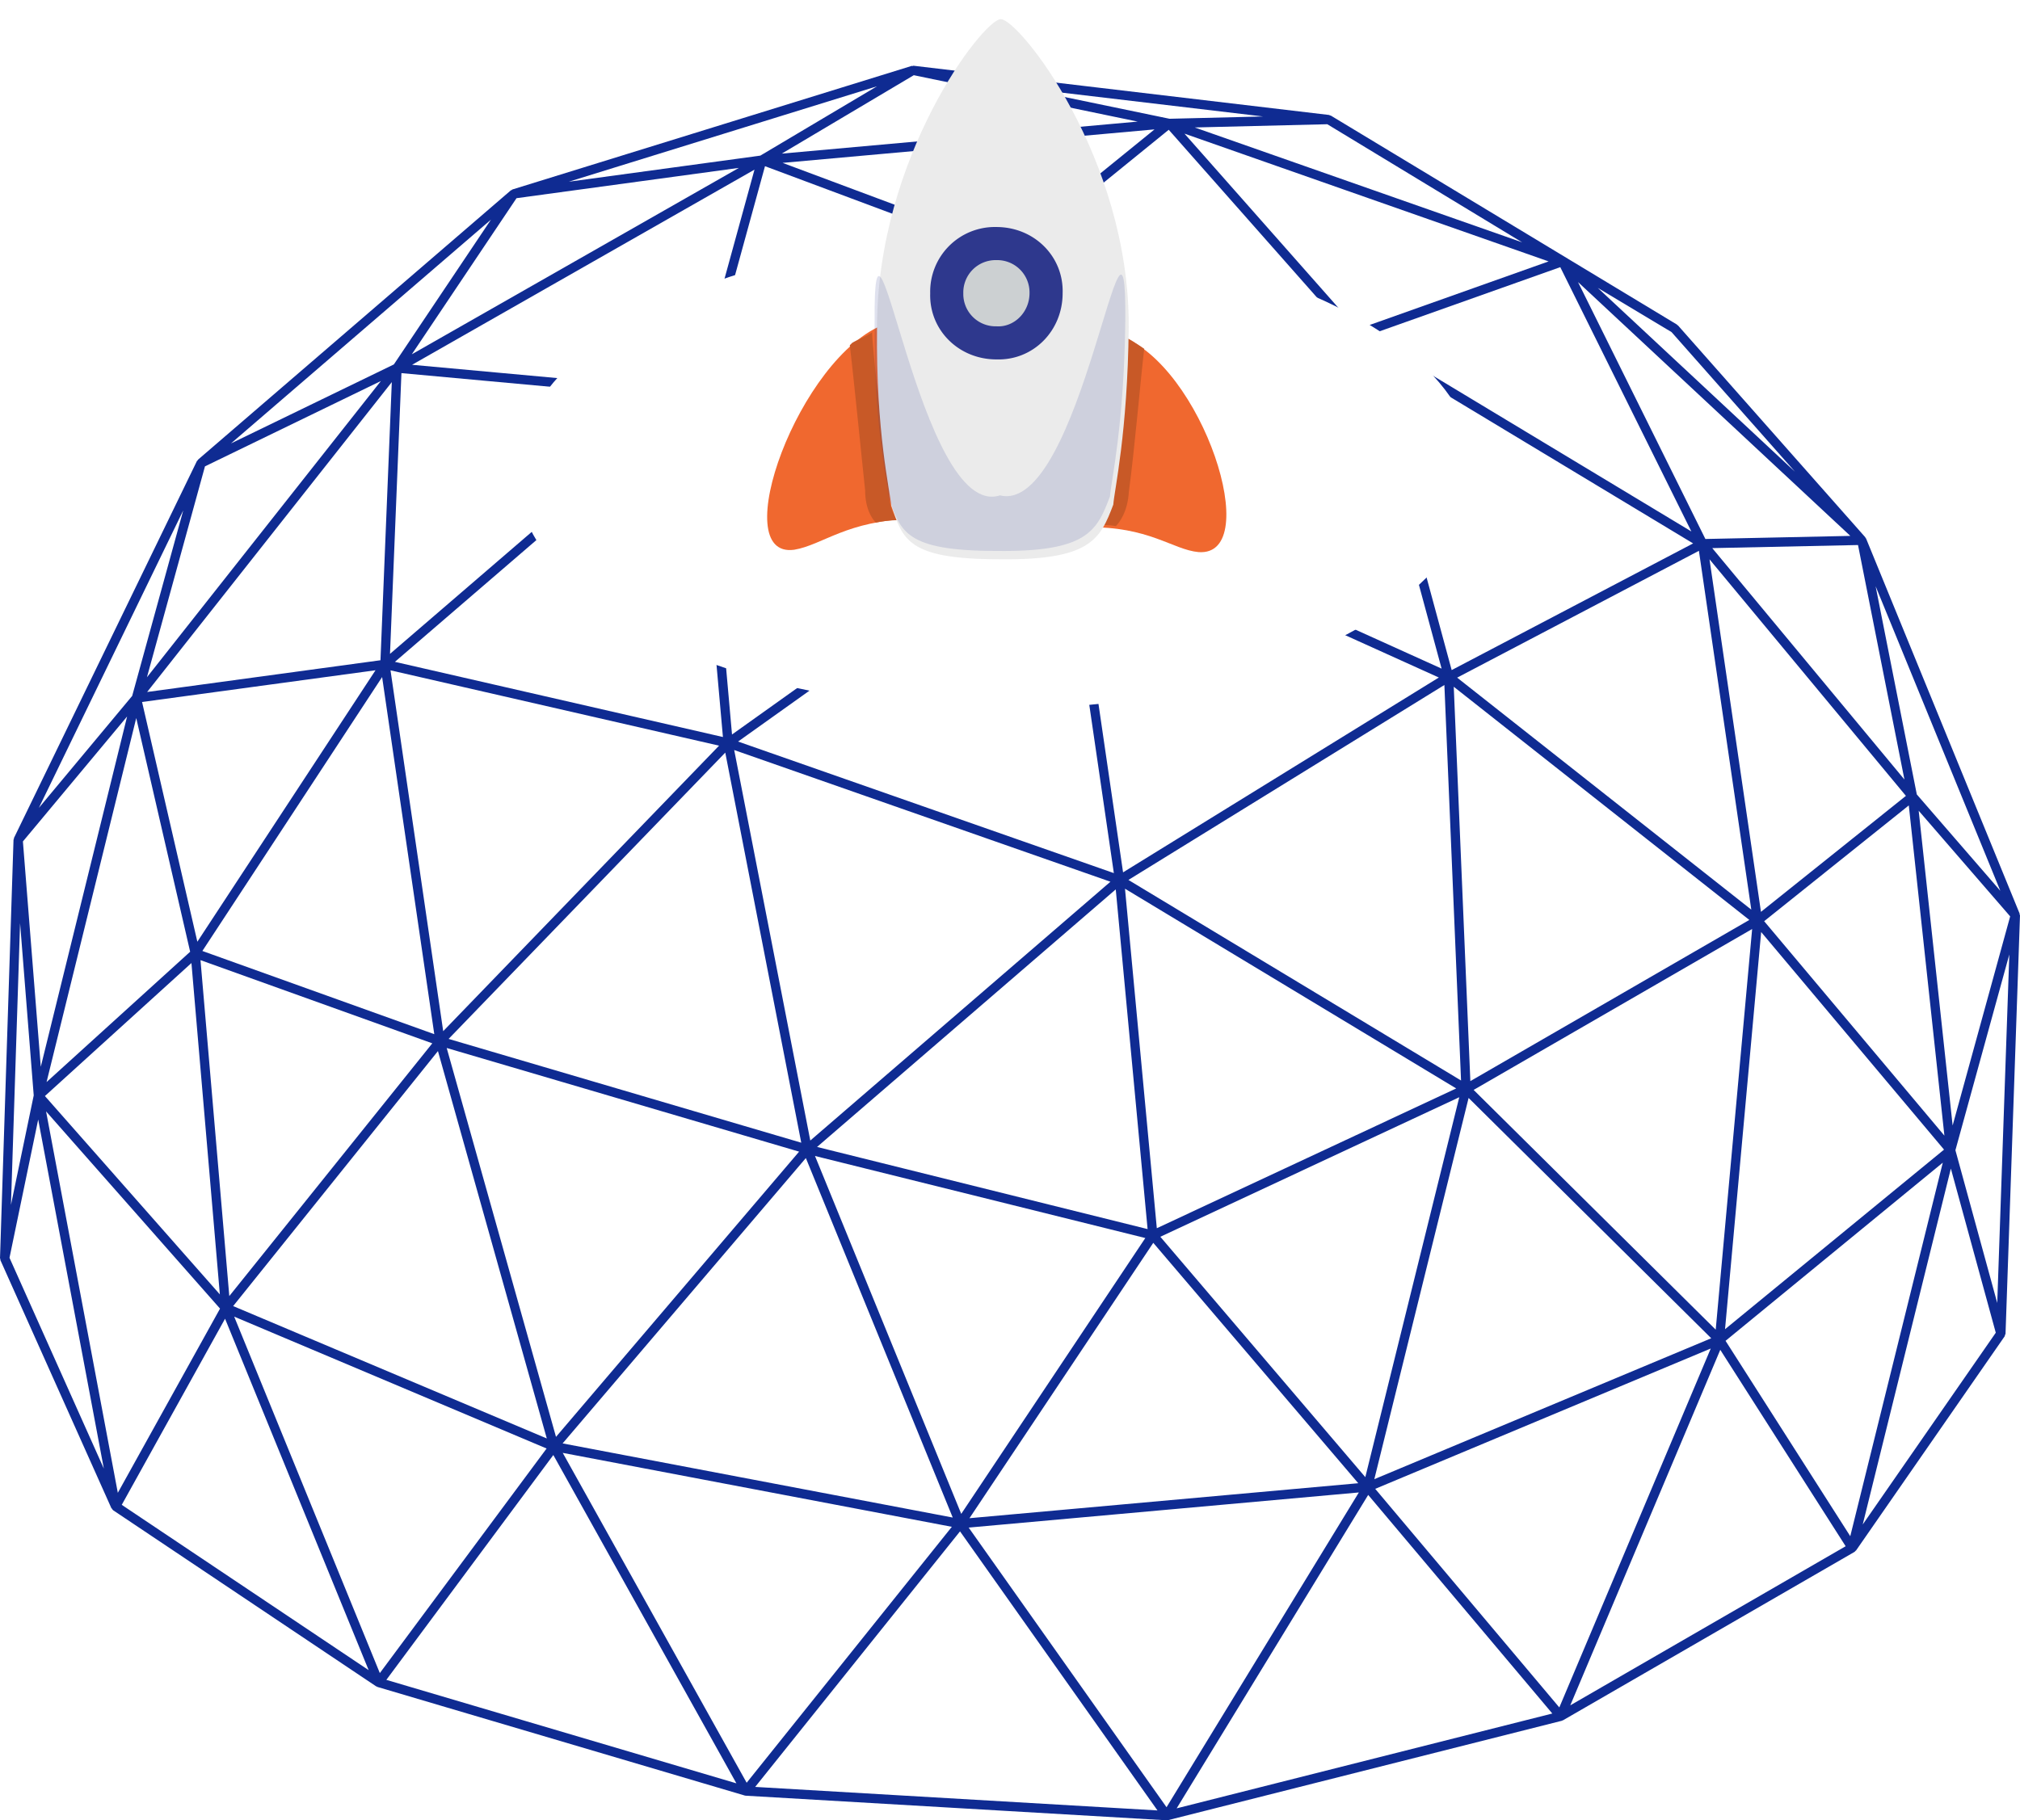 <svg xmlns="http://www.w3.org/2000/svg" xmlns:xlink="http://www.w3.org/1999/xlink" width="1247.227" height="1124.195" viewBox="0 0 1247.227 1124.195"><defs><style>.a{fill:#0f2b92;mix-blend-mode:darken;}.a,.h{isolation:isolate;}.b{fill:#fff;}.c{fill:#f0682f;}.d{fill:#c85927;}.e{fill:#ebebeb;}.f,.h{fill:#2e388d;}.g{fill:#ccd0d2;}.h{opacity:0.15;}.i{filter:url(#c);}.j{filter:url(#a);}</style><filter id="a" x="286.01" y="113.361" width="658.299" height="357.721" filterUnits="userSpaceOnUse"><feOffset input="SourceAlpha"/><feGaussianBlur stdDeviation="11" result="b"/><feFlood flood-opacity="0.161"/><feComposite operator="in" in2="b"/><feComposite in="SourceGraphic"/></filter><filter id="c" x="416.629" y="0" width="397.769" height="397.77" filterUnits="userSpaceOnUse"><feOffset dy="3" input="SourceAlpha"/><feGaussianBlur stdDeviation="3" result="d"/><feFlood flood-opacity="0.161"/><feComposite operator="in" in2="d"/><feComposite in="SourceGraphic"/></filter></defs><g transform="translate(-344.99 -11828.365)"><path class="a" d="M1257.968,539.651,1163.2,308.1c-.063-.175-.254-.207-.333-.35-.1-.143-.048-.334-.175-.461l-115.624-130.8c-.111-.127-.286-.1-.4-.191-.111-.127-.127-.286-.27-.366l-2.734-1.653L832.743,46.9c-.175-.111-.366-.016-.556-.1-.222-.079-.334-.3-.588-.318l-256.581-30.4c-.191,0-.334.159-.54.191h0c-.222,0-.413-.127-.636-.064L327.4,92.493c-.223.079-.318.3-.493.381-.159.111-.366.064-.524.191l-193.1,166.276c-.175.127-.143.334-.27.493-.143.175-.35.207-.445.4L19.626,492.988c-.1.207.016.4-.032.6-.064.207-.254.334-.254.54L11,752.494c-.016.254.191.4.238.62.032.223-.079.445.016.652l68.532,153.18c.064.111.238.079.3.19a3.4,3.4,0,0,0,.636.922l.1.111,162.414,108.774c.159.111.366.1.54.175.1.032.127.143.238.191l226.781,67.054a2.1,2.1,0,0,0,.62.1l.032.016h.08l.079.016h.032L731.3,1099.667l.175.016a2.651,2.651,0,0,0,.7-.1l243.167-61.38c.1-.016.127-.127.207-.159a1.821,1.821,0,0,0,.525-.143L1156.06,933.9l.048-.064.063-.016.048-.079a1.8,1.8,0,0,0,.461-.525c.1-.1.238-.063.3-.159l91.784-132.312.016-.143a2.489,2.489,0,0,0,.207-.747c.079-.254.286-.4.3-.652l8.932-258.377c0-.222-.191-.366-.222-.572C1257.92,540.032,1258.047,539.842,1257.968,539.651ZM671.839,291,899.383,393.909,704.42,514.237ZM698.73,514.7,466.72,433.452l199.4-142.166ZM462.969,429.1,444.724,223.676l217.1,63.621Zm233.647,90.926L511.3,679.861,464.32,438.7Zm206.2-121.5L913.1,642.782,707.726,518.926Zm-228.291-112.6,171.934-99.349L901.1,388.41Zm-4.291-4.116L638.352,135.389,840.61,183.355Zm-5.8.318-214.8-62.922,182.9-83.567ZM457.359,430.655,254.831,384.23l184.3-158.663Zm-2.384,5.34L284.647,612.315l-32.534-222.84Zm3.83,4.291L505.722,681.2,287.984,617.1Zm241.1,84.473,19.66,209.792L515.481,683.819Zm5.706-.413,204.5,123.348L725.256,734.01ZM908.6,399.615l182.5,144.009-172.252,99.54ZM852.879,188.377l203.514,122.712L907.314,389.316ZM640.895,130.128l91.72-74.492,107.55,121.711ZM445.852,214.6,483.329,78.125,627.1,131.813ZM251.8,379.3l7.057-173.38,175.653,16.1Zm27.336,234.871L135.949,562.792,246.932,393.623Zm-1.224,5.658L152.573,775.921,134.789,568.449Zm226.48,66.895-150.1,176.145L286.808,622.709Zm213.765,53.354L604.5,910.425,514.209,689.4ZM912,653.113,853.992,887.746,727.434,739.3Zm180.834-103.878-22.489,247.427L920.871,648.6ZM910.7,393.989l149.27-78.322,32.343,221.6ZM854.93,182.894l119.438-42.419,80.945,163.24Zm-5.817-4.021L742.342,58.02l224.827,78.91ZM634.061,128.316,494.2,76.075,723.842,55.4ZM439.352,216.7l-173.92-15.925L476.844,80.255ZM245.915,383.245l-144.073,19.6L252.908,211.47Zm-3.067,6.183-110,167.658L98.711,409.024ZM146.74,774.888,38.73,652.382l90.465-82.137ZM281.4,624.616l67.213,239.242L154.957,782.1Zm227.163,66.068L599.254,912.7,358.376,866.909Zm214.512,52.352L849.637,891.5,609.585,913.1Zm194.693-89.479,149.81,148.412L859.555,889Zm180.643-102.464,112.906,134.378L1076.1,796.391Zm-31.9-230.183L1187.783,467l-89.5,71.631Zm1.7-6.914,90-1.907,28.655,144.82Zm-4.244-5.642-78.64-158.663,168.135,156.756ZM748.667,54.206l81.85-2,120.312,72.95ZM493.707,70.354l81.5-48.427,138.24,28.656ZM265.273,194.29l64.638-96.409L467.2,79.174ZM101.715,393.766,137.554,263.5l108.615-52.7Zm26.685,169.5L39.747,643.752,95.119,418.941Zm18.452,220.392L83.739,897.425,39.445,661.87Zm201.638,86.4-102.973,138.7L155.593,788.619ZM598.7,918.42,472.013,1076.478,358.455,872.758ZM850,897.2,731.264,1091.593,609.092,918.9Zm217.277-88.891-93.5,221.664-113.669-135ZM1210.542,693.53l-57.121,230.691-77-120.662ZM1100.259,544.4l89.3-71.5,21.98,203.927Zm94.247-78.29-25.429-128.577,77,188.113ZM997.524,153.285l45.55,27.3,76.192,86.205ZM733.123,48.834,640.116,29.556,790.9,47.42ZM480.452,71.593,362.19,87.709,552.464,28.793ZM254.179,200.551,153.606,249.344,314.129,111.136ZM92.608,405.273,34.995,474.409l89.13-183.679Zm-3.131,12.7L36.171,634.311,25.141,495.15Zm-54.9,248.921L75.109,882.469,16.86,752.271ZM149.951,789.907l88.669,217.039L86.171,904.847Zm202.687,84.171,113.033,202.766-216.133-63.907Zm251.114,47.155L725.67,1093.58l-248.4-14.527Zm252.02-22.505,113.685,135L737.51,1092.292Zm217.388-89.622,77.416,121.313L980.55,1028.671Zm142.372-111.921,27.734,101.367-82.152,118.437Zm-19.866-221,56.484,65.242L1216.629,670.58ZM23.393,545.611l8.423,106.374-14.05,67.626ZM1244.172,780.18l-25.827-94.342,33.281-120.9Z" transform="translate(333.995 11852.878)"/><g transform="translate(-13 446.064)"><g class="j" transform="matrix(1, 0, 0, 1, 357.99, 11382.3)"><ellipse class="b" cx="296.149" cy="145.86" rx="296.149" ry="145.86" transform="translate(319.01 146.36)"/></g><g transform="translate(740 11621.869) rotate(-45)"><path class="c" d="M98.085,0C121.832,48.526,65.046,160.034,38.2,129.06,27.877,116.67,27.877,96.021,0,69.176c0,0,10.325,2.065,21.682-9.292C50.591,39.234,98.085,0,98.085,0Z" transform="translate(143.282 195.829)"/><path class="c" d="M144.315,5.679C92.691-18.068-28.109,38.718,5.963,64.53c14.455,10.325,36.137,10.325,65.046,38.2,0,0-2.065-10.325,9.292-21.682C103.015,53.173,144.315,5.679,144.315,5.679Z" transform="translate(0 82.773)"/><path class="d" d="M68.144,0H66.079C54.722,14.455,26.845,48.527,9.292,70.209,2.065,77.436,0,84.663,0,88.793a72.335,72.335,0,0,1,10.325,8.26,34.025,34.025,0,0,1,9.292-16.52C41.3,52.656,80.533,4.13,81.566,4.13,76.4,3.1,72.274,1.033,68.144,0Z" transform="translate(53.457 82.257)"/><path class="d" d="M94.988,0C87.761,6.195,45.429,41.3,19.617,60.916,11.357,69.176,4.13,70.209,0,70.209c4.13,4.13,7.227,7.227,9.292,10.325,3.1,0,11.357-1.033,20.65-9.292,21.682-16.52,54.721-44.4,69.176-55.754C98.085,10.325,97.053,4.13,94.988,0Z" transform="translate(147.412 196.861)"/><g class="i" transform="matrix(0.71, 0.71, -0.71, 0.71, -100.72, -439.52)"><path class="e" d="M266.409,1.723c8.26,7.227-4.13,116.67-78.469,189.976-46.462,45.429-76.4,64.014-83.631,70.209C83.66,271.2,70.238,276.362,31,236.1-9.262,195.829-2.035,185.5,7.257,165.888c6.195-7.227,24.78-38.2,71.241-83.631C152.837,7.918,258.15-5.5,266.409,1.723Z" transform="translate(425.63 195.95) rotate(-45)"/></g><path class="f" d="M70.208,12.39c16.52,16.52,16.52,42.331,0,57.819-16.52,16.52-42.332,16.52-57.819,0-16.52-16.52-16.52-42.331,0-57.819A39.922,39.922,0,0,1,70.208,12.39Z" transform="translate(164.964 82.257)"/><path class="g" d="M35.1,6.195a19.961,19.961,0,0,1,0,28.909c-8.26,8.26-21.682,8.26-28.909,0a19.961,19.961,0,0,1,0-28.909A19.961,19.961,0,0,1,35.1,6.195Z" transform="translate(185.614 102.906)"/><path class="h" d="M56.816,148.874c26.844,44.4,206.5-96.021,131.124-21.682-46.462,45.429-76.4,64.014-83.631,70.209C83.66,206.692,70.238,211.855,31,171.588-9.262,131.322-2.035,121,7.257,101.38c6.195-7.227,24.78-38.2,71.241-83.631C151.8-56.589,10.355,125.127,56.816,148.874Z" transform="translate(62.719 64.508)"/></g></g></g></svg>